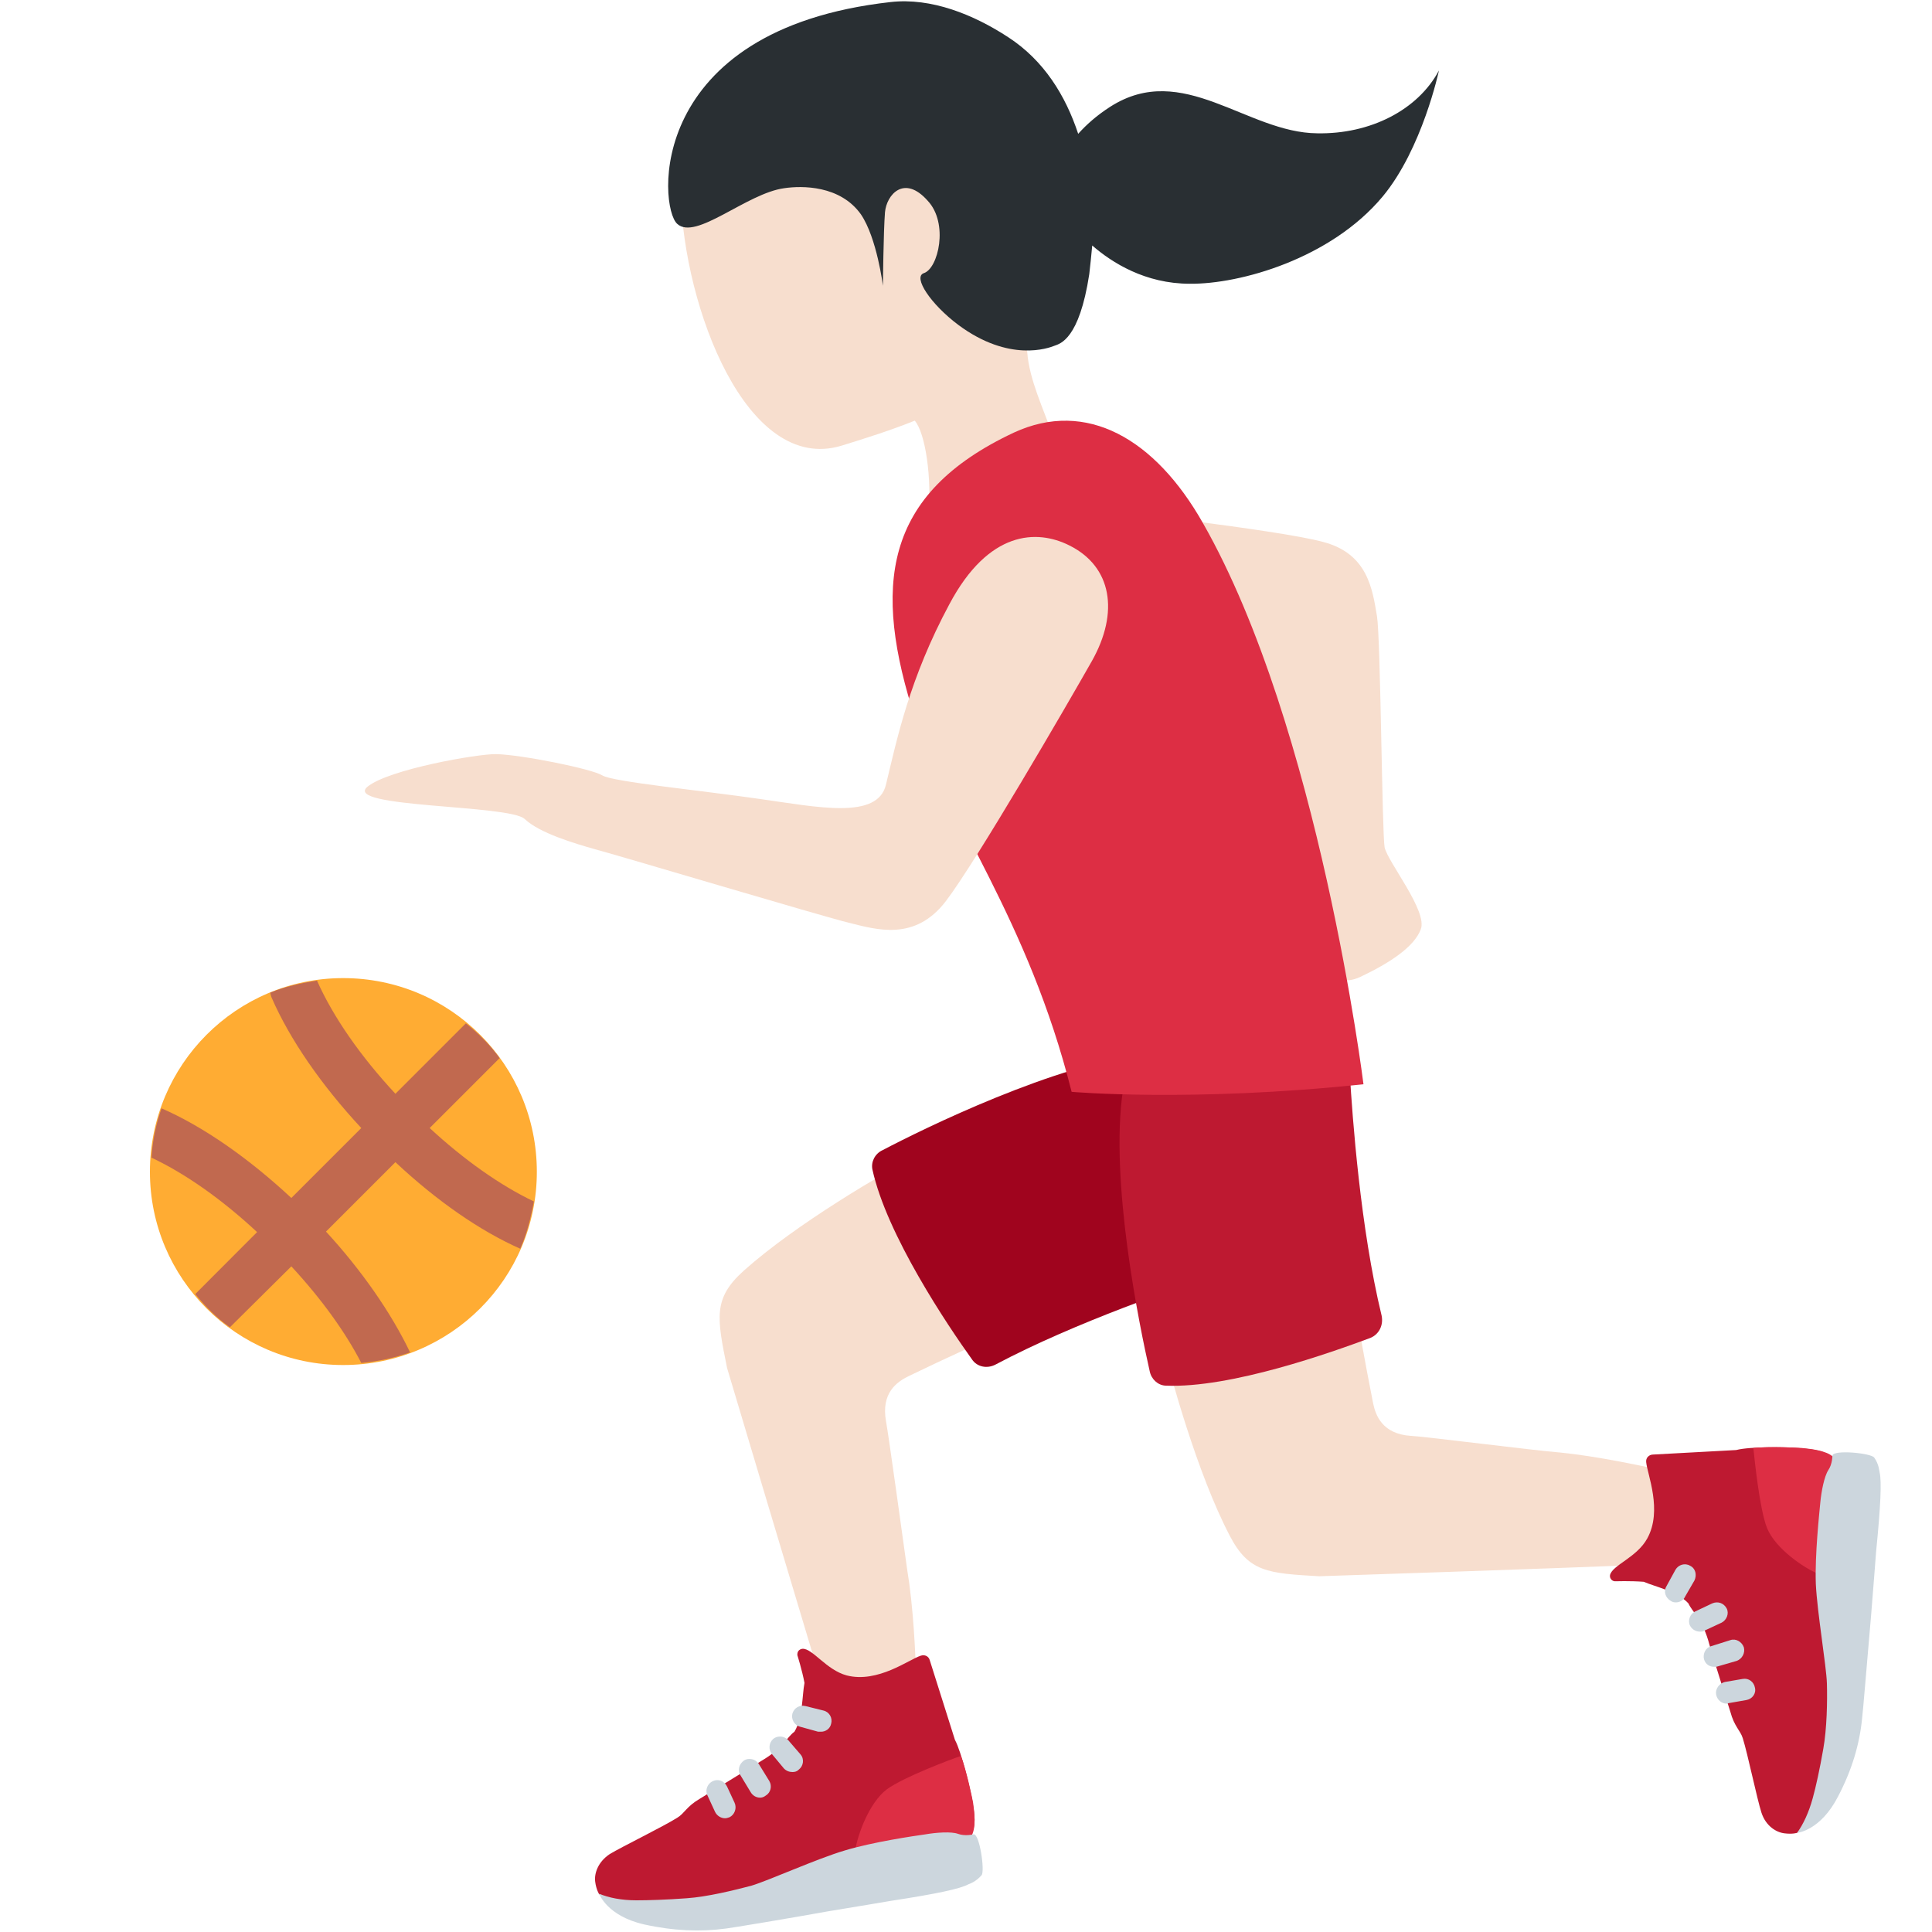 <?xml version="1.0" encoding="UTF-8"?>
<svg xmlns="http://www.w3.org/2000/svg" xmlns:xlink="http://www.w3.org/1999/xlink" width="15pt" height="15pt" viewBox="0 0 15 15" version="1.1">
<g id="surface1">
<path style=" stroke:none;fill-rule:nonzero;fill:rgb(96.863%,87.059%,80.784%);fill-opacity:1;" d="M 10.953 11.148 C 10.734 11.133 10.68 10.992 10.66 10.891 C 10.594 10.555 10.543 10.27 10.52 10.121 L 9.02 10.414 C 9.09 10.688 9.293 11.434 9.547 11.922 C 9.695 12.207 9.844 12.215 10.242 12.238 C 10.242 12.238 11.898 12.184 12.969 12.141 C 13.336 12.125 13.375 11.523 13.059 11.449 C 12.746 11.379 12.395 11.305 12.109 11.277 C 11.914 11.262 11.055 11.152 10.953 11.148 Z M 5.773 9.867 C 5.535 10.082 5.566 10.23 5.645 10.621 C 5.645 10.621 6.109 12.176 6.418 13.203 C 6.527 13.57 7.125 13.469 7.117 13.145 C 7.109 12.824 7.09 12.465 7.043 12.184 C 7.016 11.992 6.898 11.133 6.879 11.035 C 6.84 10.816 6.961 10.73 7.055 10.684 C 7.363 10.535 7.625 10.418 7.766 10.355 L 7.102 8.977 C 6.855 9.113 6.188 9.496 5.773 9.867 Z M 5.773 9.867 "/>
<path style=" stroke:none;fill-rule:nonzero;fill:rgb(74.51%,9.804%,19.216%);fill-opacity:1;" d="M 13.957 11.242 C 13.875 11.234 13.586 11.23 13.48 11.258 L 12.836 11.293 C 12.801 11.293 12.777 11.32 12.781 11.352 C 12.789 11.445 12.91 11.727 12.789 11.945 C 12.707 12.094 12.516 12.152 12.5 12.23 C 12.496 12.254 12.516 12.277 12.539 12.277 C 12.539 12.277 12.656 12.273 12.762 12.281 C 12.852 12.32 13.023 12.355 13.109 12.449 C 13.137 12.512 13.211 12.566 13.262 12.734 C 13.289 12.836 13.434 13.289 13.434 13.289 C 13.465 13.406 13.512 13.434 13.531 13.496 C 13.57 13.621 13.641 13.965 13.676 14.074 C 13.711 14.18 13.793 14.227 13.855 14.234 C 13.918 14.242 13.953 14.23 13.953 14.23 C 13.953 14.23 14.117 14.078 14.223 13.391 C 14.285 12.988 14.262 11.348 14.262 11.348 L 14.203 11.301 C 14.141 11.254 14.043 11.25 13.957 11.242 Z M 13.957 11.242 "/>
<path style=" stroke:none;fill-rule:nonzero;fill:rgb(80%,83.922%,86.667%);fill-opacity:1;" d="M 13.012 12.441 C 12.996 12.441 12.984 12.438 12.973 12.43 C 12.93 12.406 12.914 12.355 12.938 12.316 L 13.008 12.188 C 13.031 12.148 13.082 12.133 13.121 12.156 C 13.164 12.176 13.176 12.227 13.156 12.27 L 13.082 12.398 C 13.07 12.426 13.039 12.441 13.012 12.441 Z M 13.012 12.441 "/>
<path style=" stroke:none;fill-rule:nonzero;fill:rgb(86.667%,18.039%,26.667%);fill-opacity:1;" d="M 14.117 12.219 C 14.016 12.18 13.785 12.027 13.719 11.863 C 13.66 11.715 13.621 11.316 13.613 11.242 C 13.734 11.23 13.926 11.238 13.988 11.242 C 14.066 11.25 14.176 11.262 14.23 11.309 C 14.234 11.312 14.137 11.992 14.117 12.219 Z M 14.117 12.219 "/>
<path style=" stroke:none;fill-rule:nonzero;fill:rgb(80%,83.922%,86.667%);fill-opacity:1;" d="M 14.227 11.301 C 14.227 11.301 14.227 11.367 14.195 11.414 C 14.164 11.461 14.141 11.578 14.133 11.664 C 14.125 11.75 14.09 12.07 14.098 12.297 C 14.109 12.523 14.18 12.934 14.184 13.07 C 14.188 13.207 14.184 13.422 14.156 13.578 C 14.129 13.734 14.098 13.875 14.074 13.961 C 14.043 14.074 14 14.164 13.953 14.23 C 13.953 14.23 14.133 14.215 14.27 13.949 C 14.379 13.742 14.438 13.539 14.457 13.344 C 14.461 13.328 14.504 12.805 14.527 12.543 C 14.543 12.352 14.566 12.047 14.566 12.047 C 14.602 11.688 14.609 11.504 14.594 11.434 C 14.59 11.422 14.59 11.371 14.551 11.316 C 14.523 11.281 14.234 11.254 14.227 11.301 Z M 13.199 12.668 C 13.168 12.668 13.137 12.652 13.121 12.621 C 13.102 12.582 13.121 12.531 13.16 12.512 L 13.293 12.449 C 13.336 12.43 13.383 12.445 13.406 12.488 C 13.426 12.527 13.406 12.578 13.367 12.598 L 13.234 12.66 C 13.223 12.668 13.211 12.668 13.199 12.668 Z M 13.309 12.941 C 13.273 12.941 13.242 12.922 13.23 12.883 C 13.219 12.84 13.242 12.793 13.285 12.781 L 13.434 12.734 C 13.477 12.719 13.523 12.746 13.539 12.789 C 13.551 12.832 13.527 12.879 13.484 12.895 L 13.336 12.938 C 13.328 12.941 13.316 12.941 13.309 12.941 Z M 13.406 13.227 C 13.367 13.227 13.332 13.199 13.324 13.156 C 13.316 13.113 13.348 13.07 13.391 13.059 L 13.531 13.035 C 13.578 13.027 13.617 13.059 13.625 13.102 C 13.637 13.148 13.605 13.191 13.559 13.199 L 13.422 13.223 Z M 13.406 13.227 "/>
<path style=" stroke:none;fill-rule:nonzero;fill:rgb(74.51%,9.804%,19.216%);fill-opacity:1;" d="M 7.547 13.965 C 7.531 13.883 7.465 13.602 7.414 13.508 L 7.219 12.891 C 7.211 12.859 7.18 12.844 7.148 12.855 C 7.059 12.883 6.816 13.07 6.574 13.008 C 6.414 12.965 6.309 12.797 6.23 12.801 C 6.203 12.805 6.188 12.824 6.191 12.852 C 6.191 12.852 6.227 12.965 6.246 13.066 C 6.227 13.164 6.234 13.336 6.168 13.445 C 6.113 13.484 6.078 13.57 5.93 13.66 C 5.84 13.715 5.434 13.965 5.434 13.965 C 5.328 14.027 5.316 14.078 5.258 14.113 C 5.145 14.184 4.832 14.336 4.734 14.395 C 4.641 14.457 4.613 14.547 4.621 14.609 C 4.629 14.672 4.652 14.707 4.652 14.707 C 4.652 14.707 4.84 14.824 5.531 14.754 C 5.938 14.715 7.52 14.285 7.52 14.285 L 7.551 14.219 C 7.582 14.148 7.559 14.051 7.547 13.965 Z M 7.547 13.965 "/>
<path style=" stroke:none;fill-rule:nonzero;fill:rgb(80%,83.922%,86.667%);fill-opacity:1;" d="M 6.375 13.445 C 6.367 13.445 6.359 13.445 6.352 13.445 L 6.211 13.406 C 6.168 13.395 6.141 13.348 6.152 13.305 C 6.164 13.262 6.207 13.234 6.254 13.246 L 6.395 13.281 C 6.441 13.293 6.465 13.34 6.453 13.383 C 6.445 13.422 6.41 13.445 6.375 13.445 Z M 6.375 13.445 "/>
<path style=" stroke:none;fill-rule:nonzero;fill:rgb(86.667%,18.039%,26.667%);fill-opacity:1;" d="M 6.641 14.363 C 6.656 14.254 6.746 13.996 6.887 13.891 C 7.016 13.797 7.391 13.656 7.461 13.633 C 7.504 13.75 7.543 13.934 7.555 13.996 C 7.566 14.074 7.578 14.18 7.547 14.246 C 7.527 14.293 6.902 14.32 6.641 14.363 Z M 6.641 14.363 "/>
<path style=" stroke:none;fill-rule:nonzero;fill:rgb(80%,83.922%,86.667%);fill-opacity:1;" d="M 7.559 14.242 C 7.559 14.242 7.492 14.258 7.438 14.238 C 7.387 14.219 7.27 14.227 7.184 14.242 C 7.098 14.254 6.777 14.301 6.559 14.367 C 6.344 14.43 5.965 14.602 5.832 14.641 C 5.699 14.676 5.492 14.727 5.332 14.738 C 5.172 14.75 5.031 14.754 4.941 14.754 C 4.824 14.754 4.727 14.734 4.652 14.703 C 4.652 14.703 4.711 14.875 5 14.941 C 5.23 14.992 5.441 15 5.637 14.973 C 5.652 14.973 6.168 14.887 6.426 14.84 C 6.617 14.809 6.918 14.758 6.918 14.758 C 7.277 14.703 7.457 14.664 7.52 14.629 C 7.531 14.625 7.578 14.609 7.621 14.559 C 7.648 14.527 7.605 14.234 7.559 14.242 Z M 6.152 13.758 C 6.129 13.758 6.105 13.75 6.086 13.73 L 5.992 13.617 C 5.965 13.582 5.969 13.531 6.004 13.5 C 6.039 13.473 6.09 13.477 6.121 13.512 L 6.215 13.621 C 6.246 13.656 6.238 13.711 6.203 13.738 C 6.188 13.754 6.172 13.758 6.152 13.758 Z M 5.902 13.957 C 5.871 13.957 5.844 13.941 5.828 13.914 L 5.75 13.785 C 5.723 13.746 5.738 13.695 5.777 13.668 C 5.812 13.645 5.867 13.656 5.891 13.695 L 5.973 13.828 C 5.996 13.867 5.984 13.918 5.945 13.941 C 5.93 13.953 5.914 13.957 5.902 13.957 Z M 5.629 14.117 C 5.598 14.117 5.566 14.098 5.551 14.066 L 5.492 13.938 C 5.473 13.898 5.492 13.848 5.535 13.828 C 5.578 13.809 5.625 13.828 5.645 13.871 L 5.703 13.996 C 5.723 14.039 5.703 14.09 5.664 14.109 C 5.652 14.113 5.641 14.117 5.629 14.117 Z M 5.629 14.117 "/>
<path style=" stroke:none;fill-rule:nonzero;fill:rgb(62.745%,1.569%,11.765%);fill-opacity:1;" d="M 6.852 8.93 C 7.164 8.766 8.203 8.254 8.914 8.18 C 8.977 8.172 9.035 8.211 9.059 8.27 L 9.582 9.703 C 9.609 9.777 9.566 9.855 9.488 9.883 C 9.164 9.988 8.348 10.266 7.73 10.594 C 7.664 10.629 7.586 10.613 7.547 10.555 C 7.359 10.293 6.883 9.586 6.773 9.078 C 6.762 9.02 6.793 8.957 6.852 8.93 Z M 6.852 8.93 "/>
<path style=" stroke:none;fill-rule:nonzero;fill:rgb(74.51%,9.804%,19.216%);fill-opacity:1;" d="M 8.926 10.645 C 8.848 10.301 8.613 9.164 8.719 8.461 C 8.73 8.395 8.781 8.352 8.84 8.344 L 10.332 8.199 C 10.41 8.191 10.477 8.25 10.48 8.336 C 10.5 8.676 10.562 9.535 10.727 10.215 C 10.742 10.289 10.707 10.359 10.641 10.387 C 10.348 10.496 9.555 10.781 9.047 10.758 C 8.988 10.754 8.938 10.707 8.926 10.645 Z M 8.926 10.645 "/>
<path style=" stroke:none;fill-rule:nonzero;fill:rgb(96.863%,87.059%,80.784%);fill-opacity:1;" d="M 7.512 4.441 C 7.496 4.699 7.586 5.082 8.18 5.137 C 8.777 5.188 9.352 5.066 9.594 4.977 C 9.84 4.891 9.859 5.328 9.965 5.73 C 10.074 6.137 10.148 6.457 10.137 6.543 C 10.113 6.688 9.832 6.988 9.973 7.227 C 10.113 7.469 10.328 7.691 10.559 7.586 C 10.789 7.477 10.98 7.352 11.031 7.215 C 11.086 7.074 10.773 6.691 10.75 6.578 C 10.73 6.465 10.719 4.957 10.691 4.785 C 10.656 4.578 10.621 4.297 10.27 4.207 C 9.922 4.113 8.539 3.957 8.191 3.918 C 7.797 3.875 7.535 4.102 7.512 4.441 Z M 7.512 4.441 "/>
<path style=" stroke:none;fill-rule:nonzero;fill:rgb(96.863%,87.059%,80.784%);fill-opacity:1;" d="M 7.973 2.652 C 8.102 2.484 8.199 2.289 8.246 2.047 C 8.418 1.18 7.918 0.348 7.129 0.195 C 6.34 0.039 5.258 0.625 5.285 1.508 C 5.309 2.387 5.797 3.68 6.531 3.461 C 6.723 3.402 6.918 3.34 7.102 3.266 C 7.184 3.359 7.238 3.715 7.207 4.02 C 7.121 4.801 8.199 4.879 8.281 4.102 C 8.348 3.484 7.961 3.09 7.973 2.652 Z M 7.973 2.652 "/>
<path style=" stroke:none;fill-rule:nonzero;fill:rgb(16.078%,18.431%,20%);fill-opacity:1;" d="M 10.227 1.035 C 9.68 1.031 9.184 0.469 8.621 0.828 C 8.512 0.898 8.434 0.969 8.371 1.039 C 8.273 0.742 8.105 0.469 7.828 0.289 C 7.559 0.113 7.23 -0.02 6.914 0.016 C 5.008 0.23 5.113 1.609 5.258 1.738 C 5.402 1.871 5.797 1.5 6.09 1.461 C 6.227 1.441 6.523 1.438 6.684 1.664 C 6.809 1.848 6.855 2.219 6.855 2.219 C 6.855 2.219 6.859 1.797 6.871 1.648 C 6.883 1.512 7.02 1.352 7.203 1.559 C 7.367 1.734 7.285 2.086 7.172 2.121 C 7.086 2.152 7.227 2.363 7.441 2.523 C 7.836 2.816 8.141 2.703 8.188 2.684 C 8.23 2.668 8.379 2.637 8.457 2.129 C 8.465 2.059 8.473 1.984 8.48 1.906 C 8.633 2.039 8.891 2.203 9.238 2.203 C 9.629 2.207 10.332 2.008 10.734 1.527 C 11.043 1.156 11.172 0.547 11.172 0.547 C 11.008 0.855 10.637 1.043 10.227 1.035 Z M 10.227 1.035 "/>
<path style=" stroke:none;fill-rule:nonzero;fill:rgb(86.667%,18.039%,26.667%);fill-opacity:1;" d="M 9.34 4.062 C 8.969 3.406 8.434 3.098 7.871 3.359 C 6.855 3.836 6.77 4.551 7.109 5.59 C 7.359 6.359 7.98 7.125 8.32 8.477 C 8.32 8.477 9.254 8.559 10.586 8.418 C 10.586 8.418 10.242 5.645 9.34 4.062 Z M 9.34 4.062 "/>
<path style=" stroke:none;fill-rule:nonzero;fill:rgb(96.863%,87.059%,80.784%);fill-opacity:1;" d="M 8.301 4.234 C 8.051 4.109 7.676 4.117 7.371 4.691 C 7.062 5.266 6.965 5.734 6.879 6.09 C 6.816 6.367 6.348 6.266 5.898 6.203 C 5.445 6.137 4.754 6.07 4.676 6.02 C 4.594 5.969 4.047 5.859 3.852 5.855 C 3.711 5.852 3.016 5.973 2.852 6.109 C 2.66 6.273 3.957 6.246 4.074 6.359 C 4.191 6.469 4.457 6.547 4.621 6.594 C 4.746 6.625 6.406 7.121 6.59 7.164 C 6.809 7.219 7.105 7.309 7.344 6.996 C 7.582 6.684 8.289 5.465 8.477 5.133 C 8.691 4.754 8.633 4.398 8.301 4.234 Z M 8.301 4.234 "/>
<path style=" stroke:none;fill-rule:nonzero;fill:rgb(100%,67.451%,20%);fill-opacity:1;" d="M 4.168 9.098 C 4.168 9.926 3.496 10.598 2.664 10.598 C 1.836 10.598 1.164 9.926 1.164 9.098 C 1.164 8.266 1.836 7.594 2.664 7.594 C 3.496 7.594 4.168 8.266 4.168 9.098 Z M 4.168 9.098 "/>
<path style=" stroke:none;fill-rule:nonzero;fill:rgb(75.686%,41.176%,30.98%);fill-opacity:1;" d="M 3.07 9.023 C 3.387 9.32 3.723 9.555 4.039 9.695 C 4.09 9.582 4.121 9.457 4.145 9.328 C 3.883 9.203 3.602 9.004 3.336 8.758 L 3.879 8.215 C 3.805 8.113 3.715 8.023 3.617 7.945 L 3.07 8.492 C 2.801 8.203 2.586 7.895 2.461 7.613 C 2.336 7.633 2.211 7.66 2.098 7.707 C 2.102 7.719 2.102 7.73 2.109 7.746 C 2.25 8.07 2.496 8.426 2.805 8.758 L 2.262 9.301 C 1.93 8.992 1.578 8.746 1.254 8.605 C 1.211 8.727 1.184 8.855 1.176 8.988 C 1.441 9.113 1.723 9.312 1.996 9.566 L 1.516 10.047 C 1.594 10.145 1.684 10.234 1.785 10.305 L 2.262 9.832 C 2.508 10.098 2.688 10.355 2.805 10.582 C 2.938 10.57 3.062 10.543 3.184 10.5 C 3.035 10.188 2.801 9.855 2.531 9.562 Z M 3.07 9.023 "/>
</g>
</svg>
